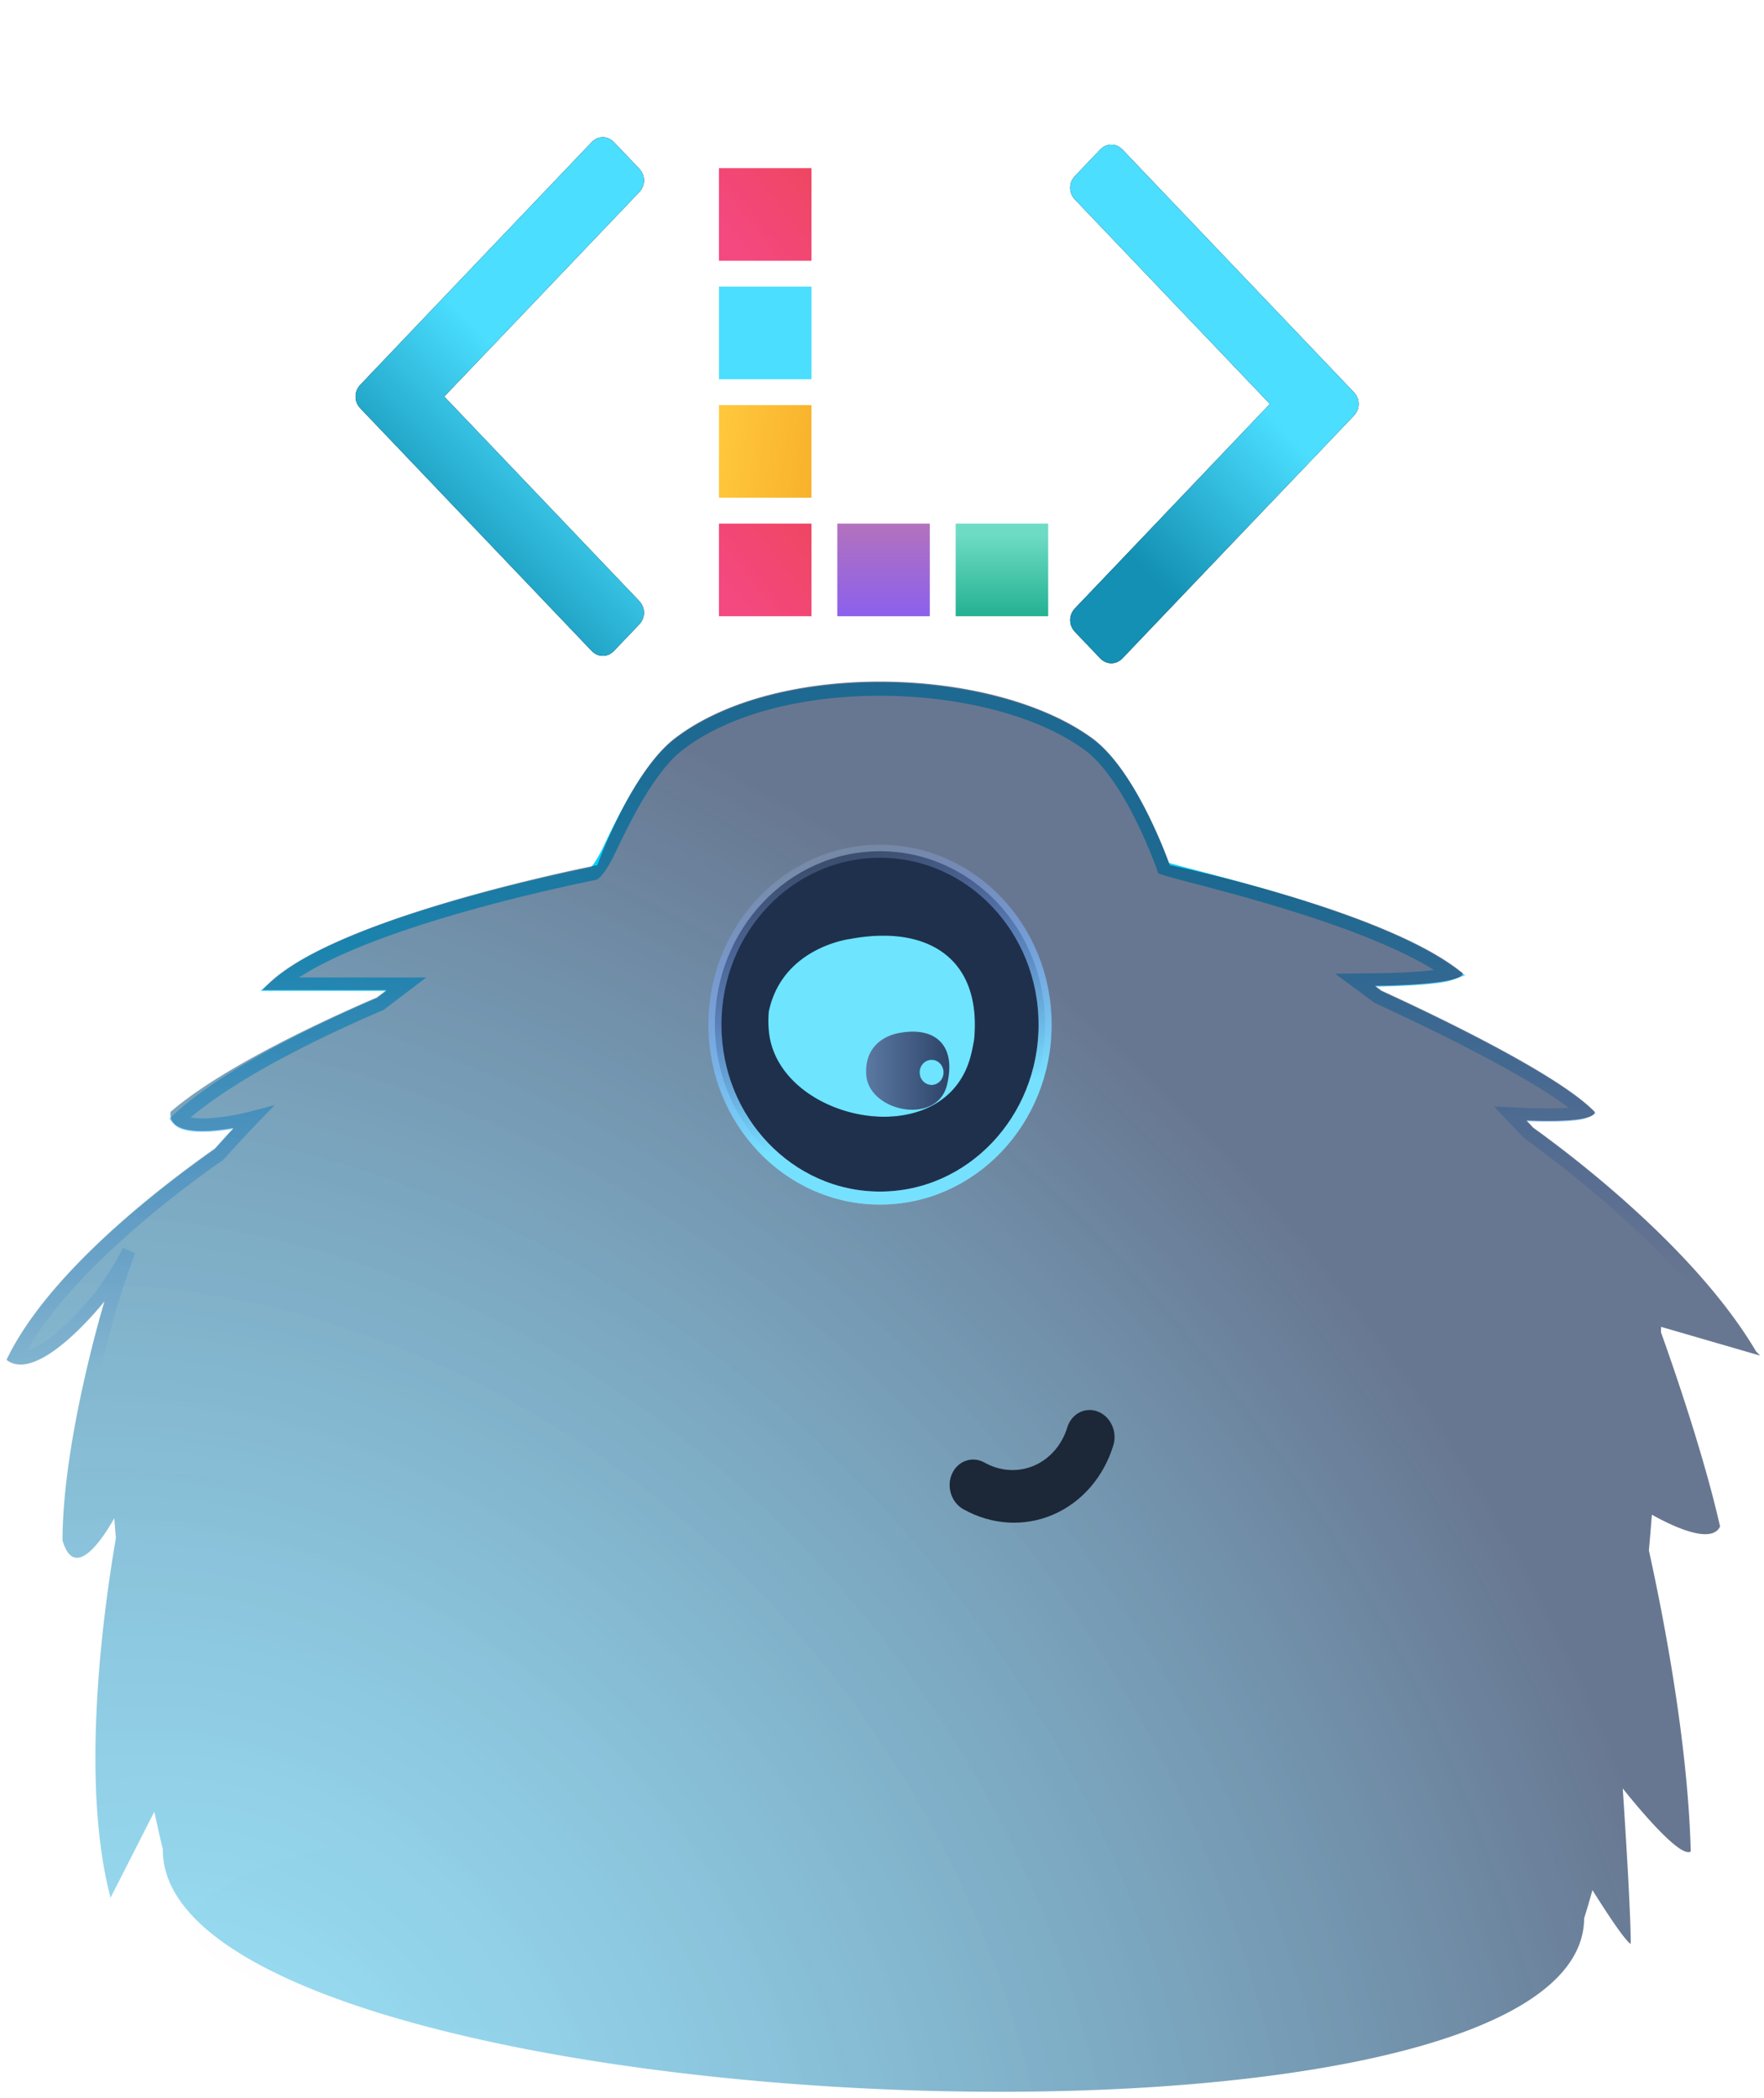 <svg width="270" height="321" fill="none" xmlns="http://www.w3.org/2000/svg"><path opacity=".278" d="M129.899 314.005c55.44 0 100.384-8.729 100.384-19.497s-44.944-19.497-100.384-19.497c-55.441 0-100.385 8.729-100.385 19.497s44.944 19.497 100.385 19.497z" fill="url(#paint0_radial_403_26449)"/><path clip-rule="evenodd" d="M134.648 105.426c12.167 0 24.349 2.945 31.897 8.434 6.599 4.799 11.397 18.536 11.544 18.957 2.877 1.097 31.436 7.216 43.62 15.825l.376.269-.273.099c-.401.132-.8.213-1.219.279l-.318.048c-3.323.476-8.112.566-9.831.583l-3.046.031 2.449 1.812c.335.248.664.496.991.743 2.313 1.082 6.265 2.915 10.744 5.146l.942.471c1.81.91 3.689 1.877 5.553 2.871l1.243.669c5.278 2.862 10.312 5.891 13.136 8.413-.426.199-.789.264-1.185.314-2.538.32-6.191.199-7.579.137l-2.53-.112 1.744 1.836c.349.368.691.733 1.028 1.096 5.535 3.99 23.266 17.313 32.848 32.228l.095.152-13.629-3.957-.025 1.335-.016.827c.984 2.932 3.647 10.46 6.077 18.676l.289.983.428 1.487.279.99.276.996a161.463 161.463 0 011.628 6.41c-.902.402-1.49.37-2.131.259-2.188-.379-4.917-1.757-6.716-2.763a45.007 45.007 0 01-1.394-.81 471.158 471.158 0 01-.58 7.082c2.169 10.055 5.856 28.866 6.38 45.389-2.275-.385-8.562-9.518-8.562-9.518s-.174-.254-.464-.688l-.209-.315c-.374-.567-.874-1.335-1.415-2.203.105 1.507.194 2.842.265 3.904.198 2.967.529 8.066.803 13.097l.053.972c.133 2.51.248 4.952.312 6.928-1.287-1.812-2.958-4.517-3.921-6.052-.342-.546-.778-1.236-1.245-1.986a143.796 143.796 0 01-1.866 6.55c-.079 4.658-2.759 8.364-7.327 11.519-5.21 3.598-12.862 6.469-22.176 8.678-20.901 4.957-50.117 6.536-79.236 5.118-28.881-1.407-57.671-5.763-78.163-12.727-9.12-3.099-16.586-6.706-21.643-10.816-4.463-3.627-7.043-7.634-7.011-12.059a444.61 444.61 0 01-1.316-5.951c-.203-.956-.399-1.911-.588-2.862l-1.323 2.613a4213.506 4213.506 0 01-3.543 6.978l-.948 1.86-.945 1.85c-3.675-17.464-.346-41.351 1.471-51.898-.076-1.282-.158-2.292-.237-3.29l-.262-3.304-1.644 2.878c-.35.612-.757 1.289-1.201 1.96-1.276 1.774-2.471 3.267-3.55 3.489-.803-.484-1.04-.988-1.258-1.696.011-4.033.46-8.455 1.115-12.78l.168-1.079.176-1.073c1.882-11.232 4.919-21.239 4.919-21.239.06-.196 1.058-3.458 2.752-8.113-1.865 3.782-4.533 7.185-4.533 7.185-.197.25-4.44 5.596-8.651 8.116-1.041.623-2.075 1.075-3.037 1.172a2.8 2.8 0 01-1.155-.104c6.479-12.655 22.692-25.136 31.164-31.096 1.077-1.176 2.013-2.21 2.993-3.264.765-.823 1.52-1.618 2.266-2.389a33.757 33.757 0 01-3.186.686c-2.075.353-5.026.713-7.005.209-.523-.133-.98-.315-1.255-.643 8.15-7.577 24.573-14.937 30.888-17.638l.837-.641 3.165-2.402H42.66c10.663-9.095 42.869-15.836 48.208-16.923.271-.054 1.2-1.146 2.39-3.626 2.12-4.416 5.985-12.579 10.707-16.171 7.59-5.775 19.145-8.421 30.682-8.421z" stroke="url(#paint1_linear_403_26449)" stroke-width="2.043"/><path opacity=".705" fill-rule="evenodd" clip-rule="evenodd" d="M103.347 112.906c15.897-12.094 48.807-10.903 63.799 0 6.881 5.004 11.911 19.455 11.911 19.455s33.194 6.884 44.828 16.529c0 1.677-10.656 1.896-13.43 1.924.338.25.67.5 1 .75 2.126.97 6.09 2.809 10.584 5.047l.943.472c8.077 4.057 17.531 9.266 21.11 13.023 0 1.661-8.177 1.414-10.445 1.314.351.37.696.738 1.036 1.104 5.656 4.053 24.778 18.451 34.105 34.229l.612.643-15.155-4.4-.016.829c.926 2.573 3.598 10.125 6.036 18.368l.29.987.144.496.285.995.281.997.276.998a159.323 159.323 0 011.736 6.875c-1.331 2.795-7.268-.035-10.439-1.806-.139 1.781-.29 3.608-.457 5.47 2.192 9.94 5.975 29.276 6.406 46.054-1.837 1.286-10.409-9.644-10.409-9.644l.038.572.024.356c.135 2.042.467 7.146.742 12.182l.052.973c.206 3.882.368 7.601.368 9.705-.932-.489-4.305-5.749-5.862-8.232-.406 1.466-.83 2.908-1.27 4.324-.318 41.435-217.856 31.613-217.554-10.598-.455-1.887-.884-3.8-1.294-5.73a3246.81 3246.81 0 01-6.701 13.164c-4.697-17.752-1.11-43.822.818-55.009-.087-1.024-.17-2.036-.249-3.036a35.748 35.748 0 01-1.244 2.029l-.254.377c-2.152 3.132-5.002 5.827-6.42.992 0-15.43 6.422-36.619 6.422-36.619S5.899 211.895 1 208.038c6.236-13.093 23.158-26.185 31.924-32.352a172.236 172.236 0 012.833-3.125c-3.722.634-10.087 1.199-9.652-2.455 8.27-7.151 25.043-14.708 31.588-17.512.49-.378.986-.756 1.485-1.133h-18.99c8.543-10.165 45.52-17.943 50.655-18.982l.287-.058.306-.06s5.133-14.298 11.911-19.455z" fill="url(#paint2_radial_403_26449)"/><path fill-rule="evenodd" clip-rule="evenodd" d="M159.963 156.766c0 14.653-11.313 26.532-25.269 26.532-13.956 0-25.269-11.879-25.269-26.532s11.313-26.532 25.269-26.532c13.956 0 25.269 11.879 25.269 26.532z" fill="#24385A" stroke="url(#paint3_linear_403_26449)" stroke-width="1.99"/><path fill-rule="evenodd" clip-rule="evenodd" d="M159.963 156.766c0 14.653-11.313 26.532-25.269 26.532-13.956 0-25.269-11.879-25.269-26.532s11.313-26.532 25.269-26.532c13.956 0 25.269 11.879 25.269 26.532z" fill="#000" fill-opacity=".152" stroke="url(#paint4_linear_403_26449)" stroke-width="1.99"/><g filter="url(#filter0_d_403_26449)"><path d="M130.198 143.635s-1.031.12-2.51.593c-3.234 1.033-8.61 3.751-10.029 10.575-.069.997-.075 2.013.025 3.007.313 3.155 1.887 5.862 4.177 7.979 3.067 2.835 7.417 4.613 11.743 4.99 6.682.584 13.306-2.174 15.058-9.535a33.8 33.8 0 00.444-2.191c.393-4.159-.269-7.485-1.747-9.997-.465-.79-1.01-1.5-1.629-2.13-2.487-2.531-6.159-3.777-10.536-3.777-1.581 0-3.253.163-4.996.486z" fill="#000"/></g><path d="M130.198 143.635s-1.031.12-2.51.593c-3.234 1.033-8.61 3.751-10.029 10.575-.069.997-.075 2.013.025 3.007.313 3.155 1.887 5.862 4.177 7.979 3.067 2.835 7.417 4.613 11.743 4.99 6.682.584 13.306-2.174 15.058-9.535a33.8 33.8 0 00.444-2.191c.393-4.159-.269-7.485-1.747-9.997-.465-.79-1.01-1.5-1.629-2.13-2.487-2.531-6.159-3.777-10.536-3.777-1.581 0-3.253.163-4.996.486z" fill="url(#paint5_radial_403_26449)"/><path fill-rule="evenodd" clip-rule="evenodd" d="M137.711 158.025s-2.292.268-3.815 2.018c-.822.944-1.421 2.32-1.315 4.32.071 1.35.718 2.505 1.682 3.398.82.757 1.869 1.325 2.991 1.664 2.327.7 4.966.411 6.523-1.235.545-.575.958-1.317 1.179-2.243.256-1.079.365-2.049.342-2.91-.043-1.611-.545-2.839-1.388-3.698-.911-.928-2.221-1.423-3.782-1.498a9.809 9.809 0 00-.423-.009c-.631 0-1.298.064-1.994.193z" fill="url(#paint6_linear_403_26449)"/><g filter="url(#filter1_d_403_26449)"><path d="M144.426 164.066c0 1.065-.822 1.928-1.836 1.928-1.016 0-1.838-.863-1.838-1.928s.822-1.929 1.838-1.929c1.014 0 1.836.864 1.836 1.929z" fill="#000"/></g><path d="M144.426 164.066c0 1.065-.822 1.928-1.836 1.928-1.016 0-1.838-.863-1.838-1.928s.822-1.929 1.838-1.929c1.014 0 1.836.864 1.836 1.929z" fill="url(#paint7_radial_403_26449)"/><path d="M161.13 231.753c-4.403 1.872-9.395 1.556-13.697-.868-1.84-1.036-2.603-3.472-1.703-5.439.899-1.967 3.119-2.721 4.96-1.685 2.374 1.338 5.129 1.514 7.556.482 2.428-1.032 4.293-3.171 5.118-5.87.638-2.09 2.734-3.171 4.68-2.413 1.945.758 3.005 3.067 2.366 5.158-1.494 4.887-4.876 8.763-9.28 10.635z" fill="#1C2737"/><g filter="url(#filter2_d_403_26449)"><path d="M124.202 80.106h-14.16v14.168h14.16V80.106z" fill="url(#paint8_linear_403_26449)"/><path d="M142.319 80.106h-14.16v14.169h14.16V80.106z" fill="url(#paint9_linear_403_26449)"/><path d="M160.436 80.106h-14.161v14.168h14.161V80.106z" fill="url(#paint10_linear_403_26449)"/><path d="M124.202 61.98h-14.16v14.167h14.16V61.98z" fill="url(#paint11_linear_403_26449)"/><path d="M124.202 43.853h-14.16v14.168h14.16V43.853z" fill="#4BDEFF"/><path d="M124.202 25.727h-14.16v14.168h14.16V25.727z" fill="url(#paint12_linear_403_26449)"/></g><g filter="url(#filter3_d_403_26449)"><path d="M163.805 94.873c0 .689.253 1.299.758 1.828l3.793 3.975c.506.53 1.088.796 1.745.796s1.239-.266 1.744-.796l35.346-37.045c.506-.53.758-1.14.758-1.829 0-.689-.253-1.299-.758-1.828l-35.345-37.046c-.506-.53-1.087-.795-1.745-.795-.658 0-1.239.265-1.744.795l-3.793 3.973c-.506.53-.759 1.14-.759 1.83 0 .687.253 1.297.759 1.827l29.808 31.244-29.809 31.242c-.506.53-.758 1.14-.758 1.829z" fill="#000"/></g><path d="M163.805 94.873c0 .689.253 1.299.758 1.828l3.793 3.975c.506.53 1.088.796 1.745.796s1.239-.266 1.744-.796l35.346-37.045c.506-.53.758-1.14.758-1.829 0-.689-.253-1.299-.758-1.828l-35.345-37.046c-.506-.53-1.087-.795-1.745-.795-.658 0-1.239.265-1.744.795l-3.793 3.973c-.506.53-.759 1.14-.759 1.83 0 .687.253 1.297.759 1.827l29.808 31.244-29.809 31.242c-.506.53-.758 1.14-.758 1.829z" fill="url(#paint13_linear_403_26449)"/><g filter="url(#filter4_d_403_26449)"><path d="M98.565 27.6c0-.69-.253-1.3-.759-1.83l-3.793-3.974c-.505-.53-1.087-.796-1.744-.796-.658 0-1.24.266-1.745.796L55.179 58.84c-.506.53-.759 1.14-.759 1.829 0 .689.253 1.299.759 1.828l35.345 37.046c.505.531 1.086.795 1.744.795.659 0 1.24-.265 1.745-.795l3.793-3.973c.505-.53.759-1.14.759-1.83 0-.687-.254-1.297-.76-1.827L67.998 60.67l29.81-31.242c.505-.53.758-1.14.758-1.829z" fill="#000"/></g><path d="M98.565 27.6c0-.69-.253-1.3-.759-1.83l-3.793-3.974c-.505-.53-1.087-.796-1.744-.796-.658 0-1.24.266-1.745.796L55.179 58.84c-.506.53-.759 1.14-.759 1.829 0 .689.253 1.299.759 1.828l35.345 37.046c.505.531 1.086.795 1.744.795.659 0 1.24-.265 1.745-.795l3.793-3.973c.505-.53.759-1.14.759-1.83 0-.687-.254-1.297-.76-1.827L67.998 60.67l29.81-31.242c.505-.53.758-1.14.758-1.829z" fill="url(#paint14_linear_403_26449)"/><defs><linearGradient id="paint1_linear_403_26449" x1="134.612" y1="140.823" x2="137.849" y2="204.124" gradientUnits="userSpaceOnUse"><stop stop-color="#00D0FF"/><stop offset="1" stop-color="#637BFF" stop-opacity="0"/></linearGradient><linearGradient id="paint3_linear_403_26449" x1="132.456" y1="219.408" x2="109.793" y2="133.713" gradientUnits="userSpaceOnUse"><stop stop-color="#C4D6EB" stop-opacity=".676"/><stop offset="1" stop-color="#91ACD2" stop-opacity=".3"/></linearGradient><linearGradient id="paint4_linear_403_26449" x1="129.409" y1="173.489" x2="118.26" y2="133.708" gradientUnits="userSpaceOnUse"><stop stop-color="#76E1FF"/><stop offset="1" stop-color="#637BFF" stop-opacity="0"/></linearGradient><linearGradient id="paint6_linear_403_26449" x1="132.569" y1="163.807" x2="145.301" y2="163.807" gradientUnits="userSpaceOnUse"><stop stop-color="#5B79A2"/><stop offset="1" stop-color="#2E4469"/></linearGradient><linearGradient id="paint8_linear_403_26449" x1="110.049" y1="89.781" x2="131.712" y2="72.398" gradientUnits="userSpaceOnUse"><stop stop-color="#F44881"/><stop offset="1" stop-color="#EC454F"/></linearGradient><linearGradient id="paint9_linear_403_26449" x1="135.239" y1="94.275" x2="135.239" y2="80.106" gradientUnits="userSpaceOnUse"><stop stop-color="#8B60ED"/><stop offset="1" stop-color="#B372BD"/></linearGradient><linearGradient id="paint10_linear_403_26449" x1="153.356" y1="81.713" x2="153.356" y2="95.882" gradientUnits="userSpaceOnUse"><stop stop-color="#6EDCC4"/><stop offset="1" stop-color="#1AAB8B"/></linearGradient><linearGradient id="paint11_linear_403_26449" x1="140.819" y1="73.295" x2="110.048" y2="69.068" gradientUnits="userSpaceOnUse"><stop stop-color="#F19A1A"/><stop offset="1" stop-color="#FFC73C"/></linearGradient><linearGradient id="paint12_linear_403_26449" x1="110.049" y1="35.401" x2="131.712" y2="18.018" gradientUnits="userSpaceOnUse"><stop stop-color="#F44881"/><stop offset="1" stop-color="#EC454F"/></linearGradient><linearGradient id="paint13_linear_403_26449" x1="182.349" y1="94.545" x2="204.011" y2="73.353" gradientUnits="userSpaceOnUse"><stop stop-color="#1390B3"/><stop offset="1" stop-color="#4BDEFF"/></linearGradient><linearGradient id="paint14_linear_403_26449" x1="72.964" y1="93.412" x2="94.626" y2="72.22" gradientUnits="userSpaceOnUse"><stop stop-color="#1390B3"/><stop offset="1" stop-color="#4BDEFF"/></linearGradient><filter id="filter0_d_403_26449" x="96.639" y="122.18" width="73.547" height="69.644" filterUnits="userSpaceOnUse" color-interpolation-filters="sRGB"><feFlood flood-opacity="0" result="BackgroundImageFix"/><feColorMatrix in="SourceAlpha" values="0 0 0 0 0 0 0 0 0 0 0 0 0 0 0 0 0 0 127 0" result="hardAlpha"/><feOffset/><feGaussianBlur stdDeviation="10.484"/><feColorMatrix values="0 0 0 0 0.137 0 0 0 0 0.788 0 0 0 0 0.969 0 0 0 0.426 0"/><feBlend in2="BackgroundImageFix" result="effect1_dropShadow_403_26449"/><feBlend in="SourceGraphic" in2="effect1_dropShadow_403_26449" result="shape"/></filter><filter id="filter1_d_403_26449" x="119.783" y="141.168" width="45.612" height="45.795" filterUnits="userSpaceOnUse" color-interpolation-filters="sRGB"><feFlood flood-opacity="0" result="BackgroundImageFix"/><feColorMatrix in="SourceAlpha" values="0 0 0 0 0 0 0 0 0 0 0 0 0 0 0 0 0 0 127 0" result="hardAlpha"/><feOffset/><feGaussianBlur stdDeviation="10.484"/><feColorMatrix values="0 0 0 0 0.137 0 0 0 0 0.788 0 0 0 0 0.969 0 0 0 0.426 0"/><feBlend in2="BackgroundImageFix" result="effect1_dropShadow_403_26449"/><feBlend in="SourceGraphic" in2="effect1_dropShadow_403_26449" result="shape"/></filter><filter id="filter2_d_403_26449" x="94.665" y="10.35" width="81.148" height="99.302" filterUnits="userSpaceOnUse" color-interpolation-filters="sRGB"><feFlood flood-opacity="0" result="BackgroundImageFix"/><feColorMatrix in="SourceAlpha" values="0 0 0 0 0 0 0 0 0 0 0 0 0 0 0 0 0 0 127 0" result="hardAlpha"/><feOffset/><feGaussianBlur stdDeviation="7.689"/><feColorMatrix values="0 0 0 0 0.137 0 0 0 0 0.788 0 0 0 0 0.969 0 0 0 0.217 0"/><feBlend in2="BackgroundImageFix" result="effect1_dropShadow_403_26449"/><feBlend in="SourceGraphic" in2="effect1_dropShadow_403_26449" result="shape"/></filter><filter id="filter3_d_403_26449" x="142.836" y="1.165" width="86.082" height="121.276" filterUnits="userSpaceOnUse" color-interpolation-filters="sRGB"><feFlood flood-opacity="0" result="BackgroundImageFix"/><feColorMatrix in="SourceAlpha" values="0 0 0 0 0 0 0 0 0 0 0 0 0 0 0 0 0 0 127 0" result="hardAlpha"/><feOffset/><feGaussianBlur stdDeviation="10.484"/><feColorMatrix values="0 0 0 0 0.137 0 0 0 0 0.788 0 0 0 0 0.969 0 0 0 0.426 0"/><feBlend in2="BackgroundImageFix" result="effect1_dropShadow_403_26449"/><feBlend in="SourceGraphic" in2="effect1_dropShadow_403_26449" result="shape"/></filter><filter id="filter4_d_403_26449" x="33.452" y=".031" width="86.082" height="121.276" filterUnits="userSpaceOnUse" color-interpolation-filters="sRGB"><feFlood flood-opacity="0" result="BackgroundImageFix"/><feColorMatrix in="SourceAlpha" values="0 0 0 0 0 0 0 0 0 0 0 0 0 0 0 0 0 0 127 0" result="hardAlpha"/><feOffset/><feGaussianBlur stdDeviation="10.484"/><feColorMatrix values="0 0 0 0 0.137 0 0 0 0 0.788 0 0 0 0 0.969 0 0 0 0.426 0"/><feBlend in2="BackgroundImageFix" result="effect1_dropShadow_403_26449"/><feBlend in="SourceGraphic" in2="effect1_dropShadow_403_26449" result="shape"/></filter><radialGradient id="paint0_radial_403_26449" cx="0" cy="0" r="1" gradientUnits="userSpaceOnUse" gradientTransform="matrix(-97.967 0 0 -25.003 -23.984 -40.404)"><stop/><stop offset="1" stop-opacity=".01"/></radialGradient><radialGradient id="paint2_radial_403_26449" cx="0" cy="0" r="1" gradientUnits="userSpaceOnUse" gradientTransform="matrix(-159.122 148.951 -176.84 -188.916 31.674 328.496)"><stop stop-color="#25C2F2" stop-opacity=".626"/><stop offset="1" stop-color="#293F64"/></radialGradient><radialGradient id="paint5_radial_403_26449" cx="0" cy="0" r="1" gradientUnits="userSpaceOnUse" gradientTransform="rotate(-87.76 12.946 -49.312) scale(15.817 12.157)"><stop stop-color="#21C8F6"/><stop offset="1" stop-color="#6EE4FF"/></radialGradient><radialGradient id="paint7_radial_403_26449" cx="0" cy="0" r="1" gradientUnits="userSpaceOnUse" gradientTransform="matrix(.072 -1.837 2.025 .079 63.965 -28.827)"><stop stop-color="#21C8F6"/><stop offset="1" stop-color="#6EE4FF"/></radialGradient></defs></svg>